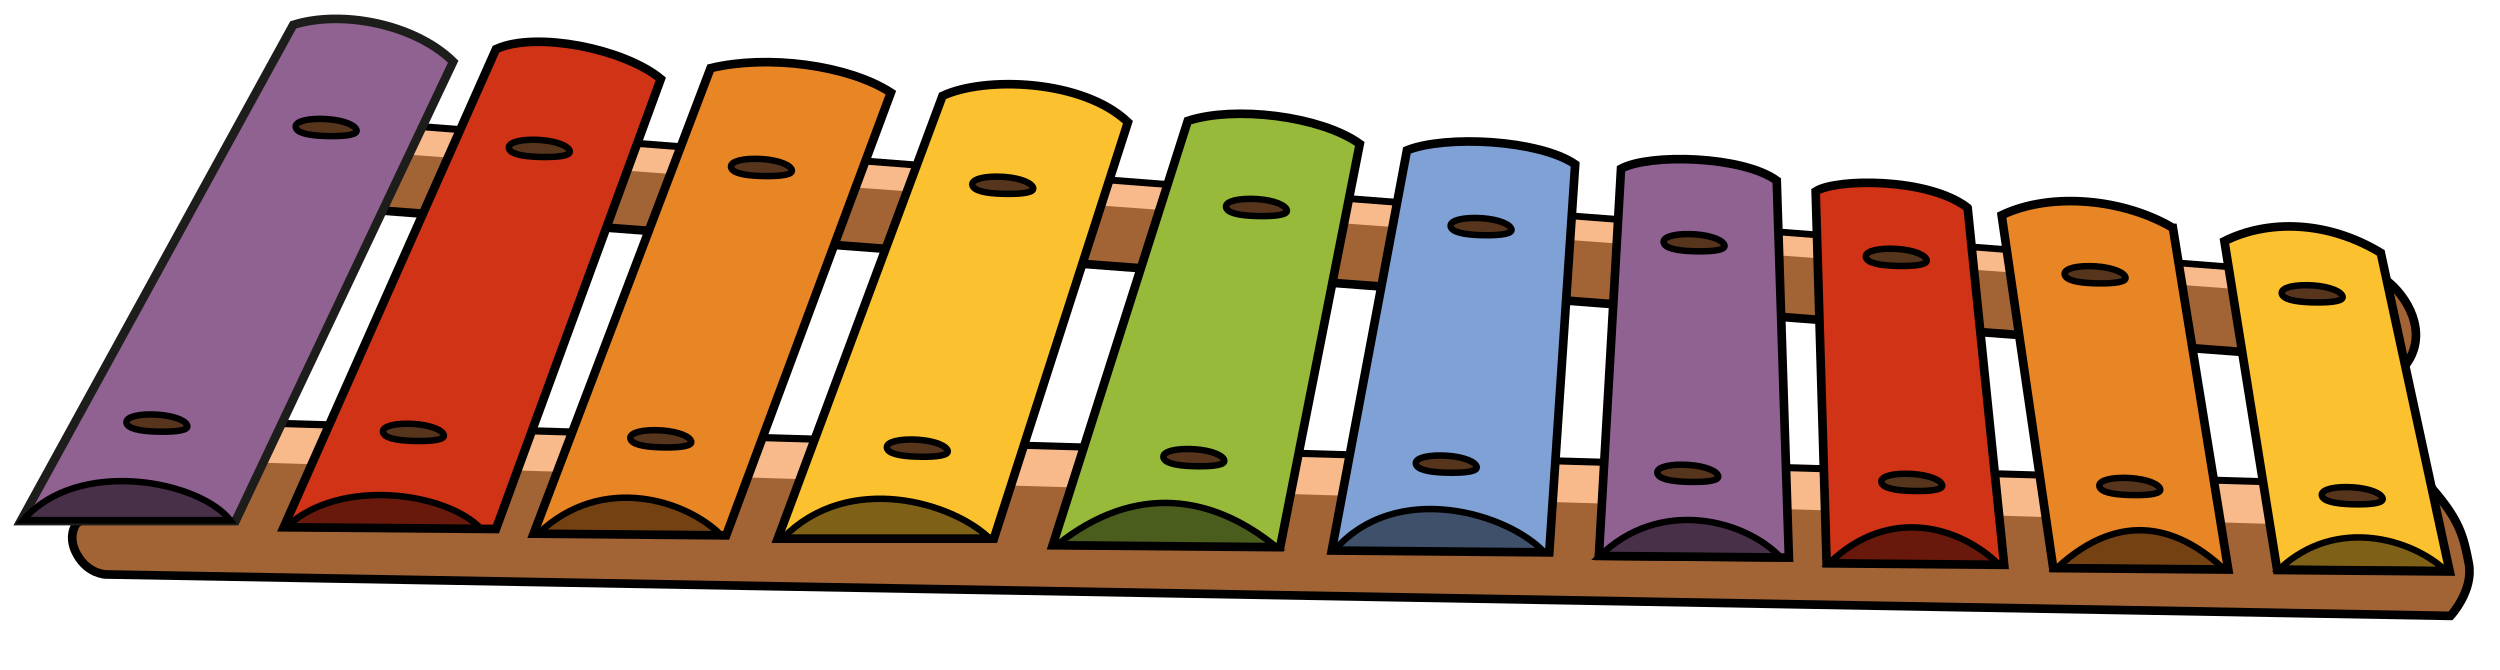 <svg width="578" height="155" viewBox="0 0 578 155" fill="none" xmlns="http://www.w3.org/2000/svg">
<g clip-path="url(#clip0_9_113)">
<path d="M556.282 84.256C561.716 76.847 556.347 68.256 551.637 64.753L92.274 29.061L89.345 38.802L86.416 48.544L556.282 84.256Z" fill="#A26434" stroke="black" stroke-width="2"/>
<path d="M83.465 34.952L516.521 66.779L515.275 62.464L92.65 29.731L83.465 34.952Z" fill="#F9BA8B"/>
<path d="M24.482 132.814L566.559 142.391C566.559 142.391 571.98 136.559 570.781 130.256C569.583 123.953 568.625 120.22 562.247 112.878L523.544 111.557L64.427 98.053L17.829 120.845C17.829 120.845 15.281 123.756 17.829 128.256C20.376 132.756 24.482 132.814 24.482 132.814Z" fill="#A26434" stroke="black" stroke-width="2"/>
<path d="M59.587 106.947L526.593 121.183L525.647 112.233L63.062 98.698L59.587 106.947Z" fill="#F9BA8B"/>
<path d="M550.438 58.46C537.978 50.931 524.281 50.756 514.282 55.756L526.483 131.786L566.371 132.126L550.438 58.46Z" fill="#FCC12E" stroke="black" stroke-width="2"/>
<path d="M565.274 131.777C557.781 124.756 540.281 119.256 527.12 131.451L565.274 131.777Z" fill="black" fill-opacity="0.5" stroke="black" stroke-width="1.5"/>
<path d="M502.374 52.701C491.185 46.026 474.281 44.256 462.781 49.756L474.707 131.341L515.173 131.683L502.382 52.701L502.374 52.701Z" fill="#E88524" stroke="black" stroke-width="2"/>
<path d="M514.287 131.68C504.281 122.256 490.781 117.256 475.516 131.352L514.287 131.68Z" fill="black" fill-opacity="0.5" stroke="black" stroke-width="1.5"/>
<path d="M454.91 48.039C445.822 41.004 424.317 41.246 419.781 44.256L422.316 130.237L463.36 130.591L454.917 48.049L454.91 48.039Z" fill="#D13316" stroke="black" stroke-width="2"/>
<path d="M462.196 130.577C453.281 121.756 436.781 116.756 422.887 130.239L462.196 130.577Z" fill="black" fill-opacity="0.5" stroke="black" stroke-width="1.5"/>
<path d="M410.781 41.756C403.016 36.064 381.42 35.423 374.781 39.007L369.66 128.537L413.592 128.909L410.781 41.756Z" fill="#906291" stroke="black" stroke-width="2"/>
<path d="M411.893 129.083C403.781 120.256 383.781 114.756 369.694 128.727L411.893 129.083Z" fill="black" fill-opacity="0.5" stroke="black" stroke-width="1.5"/>
<path d="M364.184 37.996C355.841 32.292 334.231 31.188 325.281 34.756L307.905 127.283L358.194 127.712L364.184 38.006L364.184 37.996Z" fill="#7FA1D5" stroke="black" stroke-width="2"/>
<path d="M357.038 127.689C348.781 118.756 322.781 110.756 308.483 127.275L357.038 127.689Z" fill="black" fill-opacity="0.5" stroke="black" stroke-width="1.5"/>
<path d="M314.379 33.267C305.281 26.756 285.298 24.404 274.614 27.956L243.371 126.065L295.972 126.51L314.379 33.267Z" fill="#97BA3B" stroke="black" stroke-width="2"/>
<path d="M295.116 126.508C280.781 114.756 262.781 111.256 244.272 126.079L295.116 126.508Z" fill="black" fill-opacity="0.5" stroke="black" stroke-width="1.5"/>
<path d="M260.781 28.256C250.281 18.256 227.453 17.624 217.904 22.184L179.82 124.536L229.781 124.536L260.781 28.256Z" fill="#FCC12E" stroke="black" stroke-width="2"/>
<path d="M228.781 124.468C220.497 116.34 196.282 108.756 180.933 124.468L228.781 124.468Z" fill="black" fill-opacity="0.5" stroke="black" stroke-width="1.5"/>
<path d="M205.971 21.412C196.104 15.034 177.468 12.56 164.285 15.761L123.377 123.39L167.887 123.773L205.971 21.412Z" fill="#E88524" stroke="black" stroke-width="2"/>
<path d="M166.688 123.689C158.781 115.756 139.281 109.256 124.489 123.332L166.688 123.689Z" fill="black" fill-opacity="0.5" stroke="black" stroke-width="1.5"/>
<path d="M152.781 18.256C144.28 11.233 123.826 7.141 114.667 11.367L65.597 121.907L114.667 122.306L152.781 18.256Z" fill="#D13316" stroke="black" stroke-width="2"/>
<path d="M111.263 122.293C103.281 113.756 78.281 110.256 66.175 121.908L111.263 122.293Z" fill="black" fill-opacity="0.5" stroke="black" stroke-width="1.5"/>
<path d="M104.782 14.256C95.933 5.568 79.043 2.215 67.781 5.756L4.782 120.477L54.452 120.477L104.782 14.256Z" fill="#906291" stroke="#1D1D1B" stroke-width="2"/>
<path d="M53.245 120.294C46.281 111.256 18.201 105.508 5.281 120.294L53.245 120.294Z" fill="black" fill-opacity="0.5" stroke="black" stroke-width="1.5"/>
<path d="M550.791 114.998C550.055 113.667 546.609 112.644 542.564 112.612C538.519 112.581 536.178 113.549 536.923 114.88C537.667 116.211 541.314 116.576 544.781 116.605C548.249 116.635 551.536 116.329 550.791 114.998Z" fill="#56351C"/>
<path d="M541.532 68.317C540.795 66.986 537.349 65.963 533.304 65.931C529.259 65.9 526.919 66.868 527.663 68.199C528.407 69.53 532.055 69.895 535.522 69.924C538.989 69.954 542.276 69.648 541.532 68.317V68.317Z" fill="#56351C"/>
<path d="M499.359 112.864C498.623 111.534 495.177 110.51 491.132 110.479C487.087 110.448 484.747 111.415 485.491 112.746C486.235 114.078 489.882 114.442 493.35 114.472C496.817 114.501 500.104 114.196 499.359 112.864Z" fill="#56351C"/>
<path d="M491.337 63.912C490.6 62.581 487.154 61.557 483.109 61.526C479.064 61.495 476.724 62.462 477.468 63.794C478.212 65.125 481.86 65.489 485.327 65.519C488.794 65.548 492.081 65.243 491.337 63.912Z" fill="#56351C"/>
<path d="M448.956 111.916C448.219 110.585 444.774 109.561 440.729 109.53C436.684 109.499 434.343 110.466 435.087 111.798C435.832 113.129 439.479 113.493 442.946 113.523C446.413 113.552 449.7 113.247 448.956 111.916V111.916Z" fill="#56351C"/>
<path d="M445.374 59.883C444.638 58.552 441.192 57.528 437.147 57.497C433.102 57.466 430.761 58.434 431.506 59.765C432.25 61.096 435.897 61.46 439.364 61.49C442.832 61.52 446.118 61.214 445.374 59.883Z" fill="#56351C"/>
<path d="M397.165 109.819C396.428 108.488 392.982 107.464 388.937 107.433C384.892 107.402 382.552 108.37 383.296 109.701C384.04 111.032 387.688 111.397 391.155 111.426C394.622 111.456 397.909 111.15 397.165 109.819V109.819Z" fill="#56351C"/>
<path d="M398.625 56.501C397.888 55.17 394.443 54.147 390.397 54.115C386.352 54.084 384.012 55.052 384.756 56.383C385.5 57.714 389.148 58.079 392.615 58.108C396.082 58.138 399.369 57.832 398.625 56.501V56.501Z" fill="#56351C"/>
<path d="M341.328 107.691C340.591 106.36 337.146 105.337 333.101 105.306C329.055 105.274 326.715 106.242 327.459 107.573C328.203 108.904 331.851 109.269 335.318 109.298C338.785 109.328 342.072 109.022 341.328 107.691V107.691Z" fill="#56351C"/>
<path d="M349.375 52.778C348.639 51.447 345.193 50.423 341.148 50.392C337.103 50.361 334.762 51.328 335.507 52.66C336.251 53.991 339.898 54.355 343.366 54.385C346.833 54.414 350.12 54.109 349.375 52.778V52.778Z" fill="#56351C"/>
<path d="M282.97 106.196C282.234 104.865 278.788 103.841 274.743 103.81C270.698 103.779 268.358 104.747 269.102 106.078C269.846 107.409 273.494 107.774 276.961 107.803C280.428 107.833 283.715 107.527 282.97 106.196V106.196Z" fill="#56351C"/>
<path d="M297.447 48.358C296.71 47.027 293.265 46.003 289.22 45.972C285.174 45.941 282.834 46.908 283.578 48.24C284.323 49.571 287.97 49.935 291.437 49.965C294.904 49.995 298.191 49.689 297.447 48.358V48.358Z" fill="#56351C"/>
<path d="M219.036 103.996C218.3 102.665 214.854 101.641 210.809 101.61C206.764 101.579 204.423 102.546 205.168 103.878C205.912 105.209 209.559 105.573 213.026 105.603C216.494 105.632 219.781 105.327 219.036 103.996V103.996Z" fill="#56351C"/>
<path d="M238.793 43.22C238.057 41.889 234.611 40.865 230.566 40.834C226.521 40.803 224.181 41.77 224.925 43.102C225.669 44.433 229.316 44.797 232.784 44.827C236.251 44.856 239.538 44.551 238.793 43.22V43.22Z" fill="#56351C"/>
<path d="M183 39.103C182.263 37.773 178.818 36.749 174.773 36.718C170.727 36.687 168.387 37.654 169.131 38.985C169.876 40.316 173.523 40.681 176.99 40.711C180.457 40.74 183.744 40.435 183 39.103V39.103Z" fill="#56351C"/>
<path d="M159.732 101.838C158.996 100.507 155.55 99.484 151.505 99.453C147.46 99.421 145.119 100.389 145.864 101.72C146.608 103.051 150.255 103.416 153.723 103.446C157.19 103.475 160.477 103.17 159.732 101.838V101.838Z" fill="#56351C"/>
<path d="M102.531 100.356C101.794 99.025 98.348 98.002 94.303 97.971C90.258 97.939 87.918 98.907 88.662 100.238C89.406 101.569 93.054 101.934 96.521 101.963C99.988 101.993 103.275 101.687 102.531 100.356V100.356Z" fill="#56351C"/>
<path d="M43.227 98.199C42.49 96.868 39.044 95.844 34.999 95.813C30.954 95.782 28.614 96.75 29.358 98.081C30.102 99.412 33.75 99.777 37.217 99.806C40.684 99.836 43.971 99.53 43.227 98.199V98.199Z" fill="#56351C"/>
<path d="M131.649 34.695C130.912 33.364 127.467 32.34 123.422 32.309C119.376 32.278 117.036 33.246 117.78 34.577C118.525 35.908 122.172 36.273 125.639 36.302C129.106 36.332 132.393 36.026 131.649 34.695V34.695Z" fill="#56351C"/>
<path d="M82.359 29.864C81.623 28.534 78.177 27.51 74.132 27.479C70.087 27.448 67.746 28.415 68.491 29.746C69.235 31.078 72.882 31.442 76.35 31.472C79.817 31.501 83.104 31.196 82.359 29.864Z" fill="#56351C"/>
<path d="M550.791 114.998C550.055 113.667 546.609 112.644 542.564 112.612C538.519 112.581 536.178 113.549 536.923 114.88C537.667 116.211 541.314 116.576 544.781 116.605C548.249 116.635 551.536 116.329 550.791 114.998Z" stroke="black" stroke-width="1.5"/>
<path d="M541.532 68.317C540.795 66.986 537.349 65.963 533.304 65.931C529.259 65.9 526.919 66.868 527.663 68.199C528.407 69.53 532.055 69.895 535.522 69.924C538.989 69.954 542.276 69.648 541.532 68.317Z" stroke="black" stroke-width="1.5"/>
<path d="M499.359 112.864C498.623 111.534 495.177 110.51 491.132 110.479C487.087 110.448 484.747 111.415 485.491 112.746C486.235 114.078 489.882 114.442 493.35 114.472C496.817 114.501 500.104 114.196 499.359 112.864V112.864Z" stroke="black" stroke-width="1.5"/>
<path d="M491.337 63.912C490.6 62.581 487.154 61.557 483.109 61.526C479.064 61.495 476.724 62.462 477.468 63.794C478.212 65.125 481.86 65.489 485.327 65.519C488.794 65.548 492.081 65.243 491.337 63.912Z" stroke="black" stroke-width="1.5"/>
<path d="M448.956 111.916C448.219 110.585 444.774 109.561 440.729 109.53C436.684 109.499 434.343 110.466 435.087 111.798C435.832 113.129 439.479 113.493 442.946 113.523C446.413 113.552 449.7 113.247 448.956 111.916V111.916Z" stroke="black" stroke-width="1.5"/>
<path d="M445.374 59.883C444.638 58.552 441.192 57.528 437.147 57.497C433.102 57.466 430.761 58.434 431.506 59.765C432.25 61.096 435.897 61.46 439.364 61.49C442.832 61.52 446.118 61.214 445.374 59.883Z" stroke="black" stroke-width="1.5"/>
<path d="M397.165 109.819C396.428 108.488 392.982 107.464 388.937 107.433C384.892 107.402 382.552 108.37 383.296 109.701C384.04 111.032 387.688 111.397 391.155 111.426C394.622 111.456 397.909 111.15 397.165 109.819V109.819Z" stroke="black" stroke-width="1.5"/>
<path d="M398.625 56.501C397.888 55.17 394.443 54.147 390.397 54.115C386.352 54.084 384.012 55.052 384.756 56.383C385.5 57.714 389.148 58.079 392.615 58.108C396.082 58.138 399.369 57.832 398.625 56.501V56.501Z" stroke="black" stroke-width="1.5"/>
<path d="M341.328 107.691C340.591 106.36 337.146 105.337 333.101 105.306C329.055 105.274 326.715 106.242 327.459 107.573C328.203 108.904 331.851 109.269 335.318 109.298C338.785 109.328 342.072 109.022 341.328 107.691V107.691Z" stroke="black" stroke-width="1.5"/>
<path d="M349.375 52.778C348.639 51.447 345.193 50.423 341.148 50.392C337.103 50.361 334.762 51.328 335.507 52.66C336.251 53.991 339.898 54.355 343.366 54.385C346.833 54.414 350.12 54.109 349.375 52.778V52.778Z" stroke="black" stroke-width="1.5"/>
<path d="M282.97 106.196C282.234 104.865 278.788 103.841 274.743 103.81C270.698 103.779 268.358 104.747 269.102 106.078C269.846 107.409 273.494 107.774 276.961 107.803C280.428 107.833 283.715 107.527 282.97 106.196V106.196Z" stroke="black" stroke-width="1.5"/>
<path d="M297.447 48.358C296.71 47.027 293.265 46.003 289.22 45.972C285.174 45.941 282.834 46.908 283.578 48.24C284.323 49.571 287.97 49.935 291.437 49.965C294.904 49.995 298.191 49.689 297.447 48.358V48.358Z" stroke="black" stroke-width="1.5"/>
<path d="M219.036 103.996C218.3 102.665 214.854 101.641 210.809 101.61C206.764 101.579 204.423 102.546 205.168 103.878C205.912 105.209 209.559 105.573 213.026 105.603C216.494 105.632 219.781 105.327 219.036 103.996V103.996Z" stroke="black" stroke-width="1.5"/>
<path d="M238.793 43.22C238.057 41.889 234.611 40.865 230.566 40.834C226.521 40.803 224.181 41.77 224.925 43.102C225.669 44.433 229.316 44.797 232.784 44.827C236.251 44.856 239.538 44.551 238.793 43.22V43.22Z" stroke="black" stroke-width="1.5"/>
<path d="M183 39.103C182.263 37.773 178.818 36.749 174.773 36.718C170.727 36.687 168.387 37.654 169.131 38.985C169.876 40.316 173.523 40.681 176.99 40.711C180.457 40.74 183.744 40.435 183 39.103V39.103Z" stroke="black" stroke-width="1.5"/>
<path d="M159.732 101.838C158.996 100.507 155.55 99.484 151.505 99.453C147.46 99.421 145.119 100.389 145.864 101.72C146.608 103.051 150.255 103.416 153.723 103.446C157.19 103.475 160.477 103.17 159.732 101.838V101.838Z" stroke="black" stroke-width="1.5"/>
<path d="M102.531 100.356C101.794 99.025 98.348 98.002 94.303 97.971C90.258 97.939 87.918 98.907 88.662 100.238C89.406 101.569 93.054 101.934 96.521 101.963C99.988 101.993 103.275 101.687 102.531 100.356V100.356Z" stroke="black" stroke-width="1.5"/>
<path d="M43.227 98.199C42.49 96.868 39.044 95.844 34.999 95.813C30.954 95.782 28.614 96.75 29.358 98.081C30.102 99.412 33.75 99.777 37.217 99.806C40.684 99.836 43.971 99.53 43.227 98.199V98.199Z" stroke="black" stroke-width="1.5"/>
<path d="M131.649 34.695C130.912 33.364 127.467 32.34 123.422 32.309C119.376 32.278 117.036 33.246 117.78 34.577C118.525 35.908 122.172 36.273 125.639 36.302C129.106 36.332 132.393 36.026 131.649 34.695V34.695Z" stroke="black" stroke-width="1.5"/>
<path d="M82.359 29.864C81.623 28.534 78.177 27.51 74.132 27.479C70.087 27.448 67.746 28.415 68.491 29.746C69.235 31.078 72.882 31.442 76.35 31.472C79.817 31.501 83.104 31.196 82.359 29.864Z" stroke="black" stroke-width="1.5"/>
</g>
<defs>
<clipPath id="clip0_9_113">
<rect width="572.566" height="133" fill="white" transform="matrix(-0.999 -0.037 -0.037 0.999 577.116 21.294)"/>
</clipPath>
</defs>
</svg>

